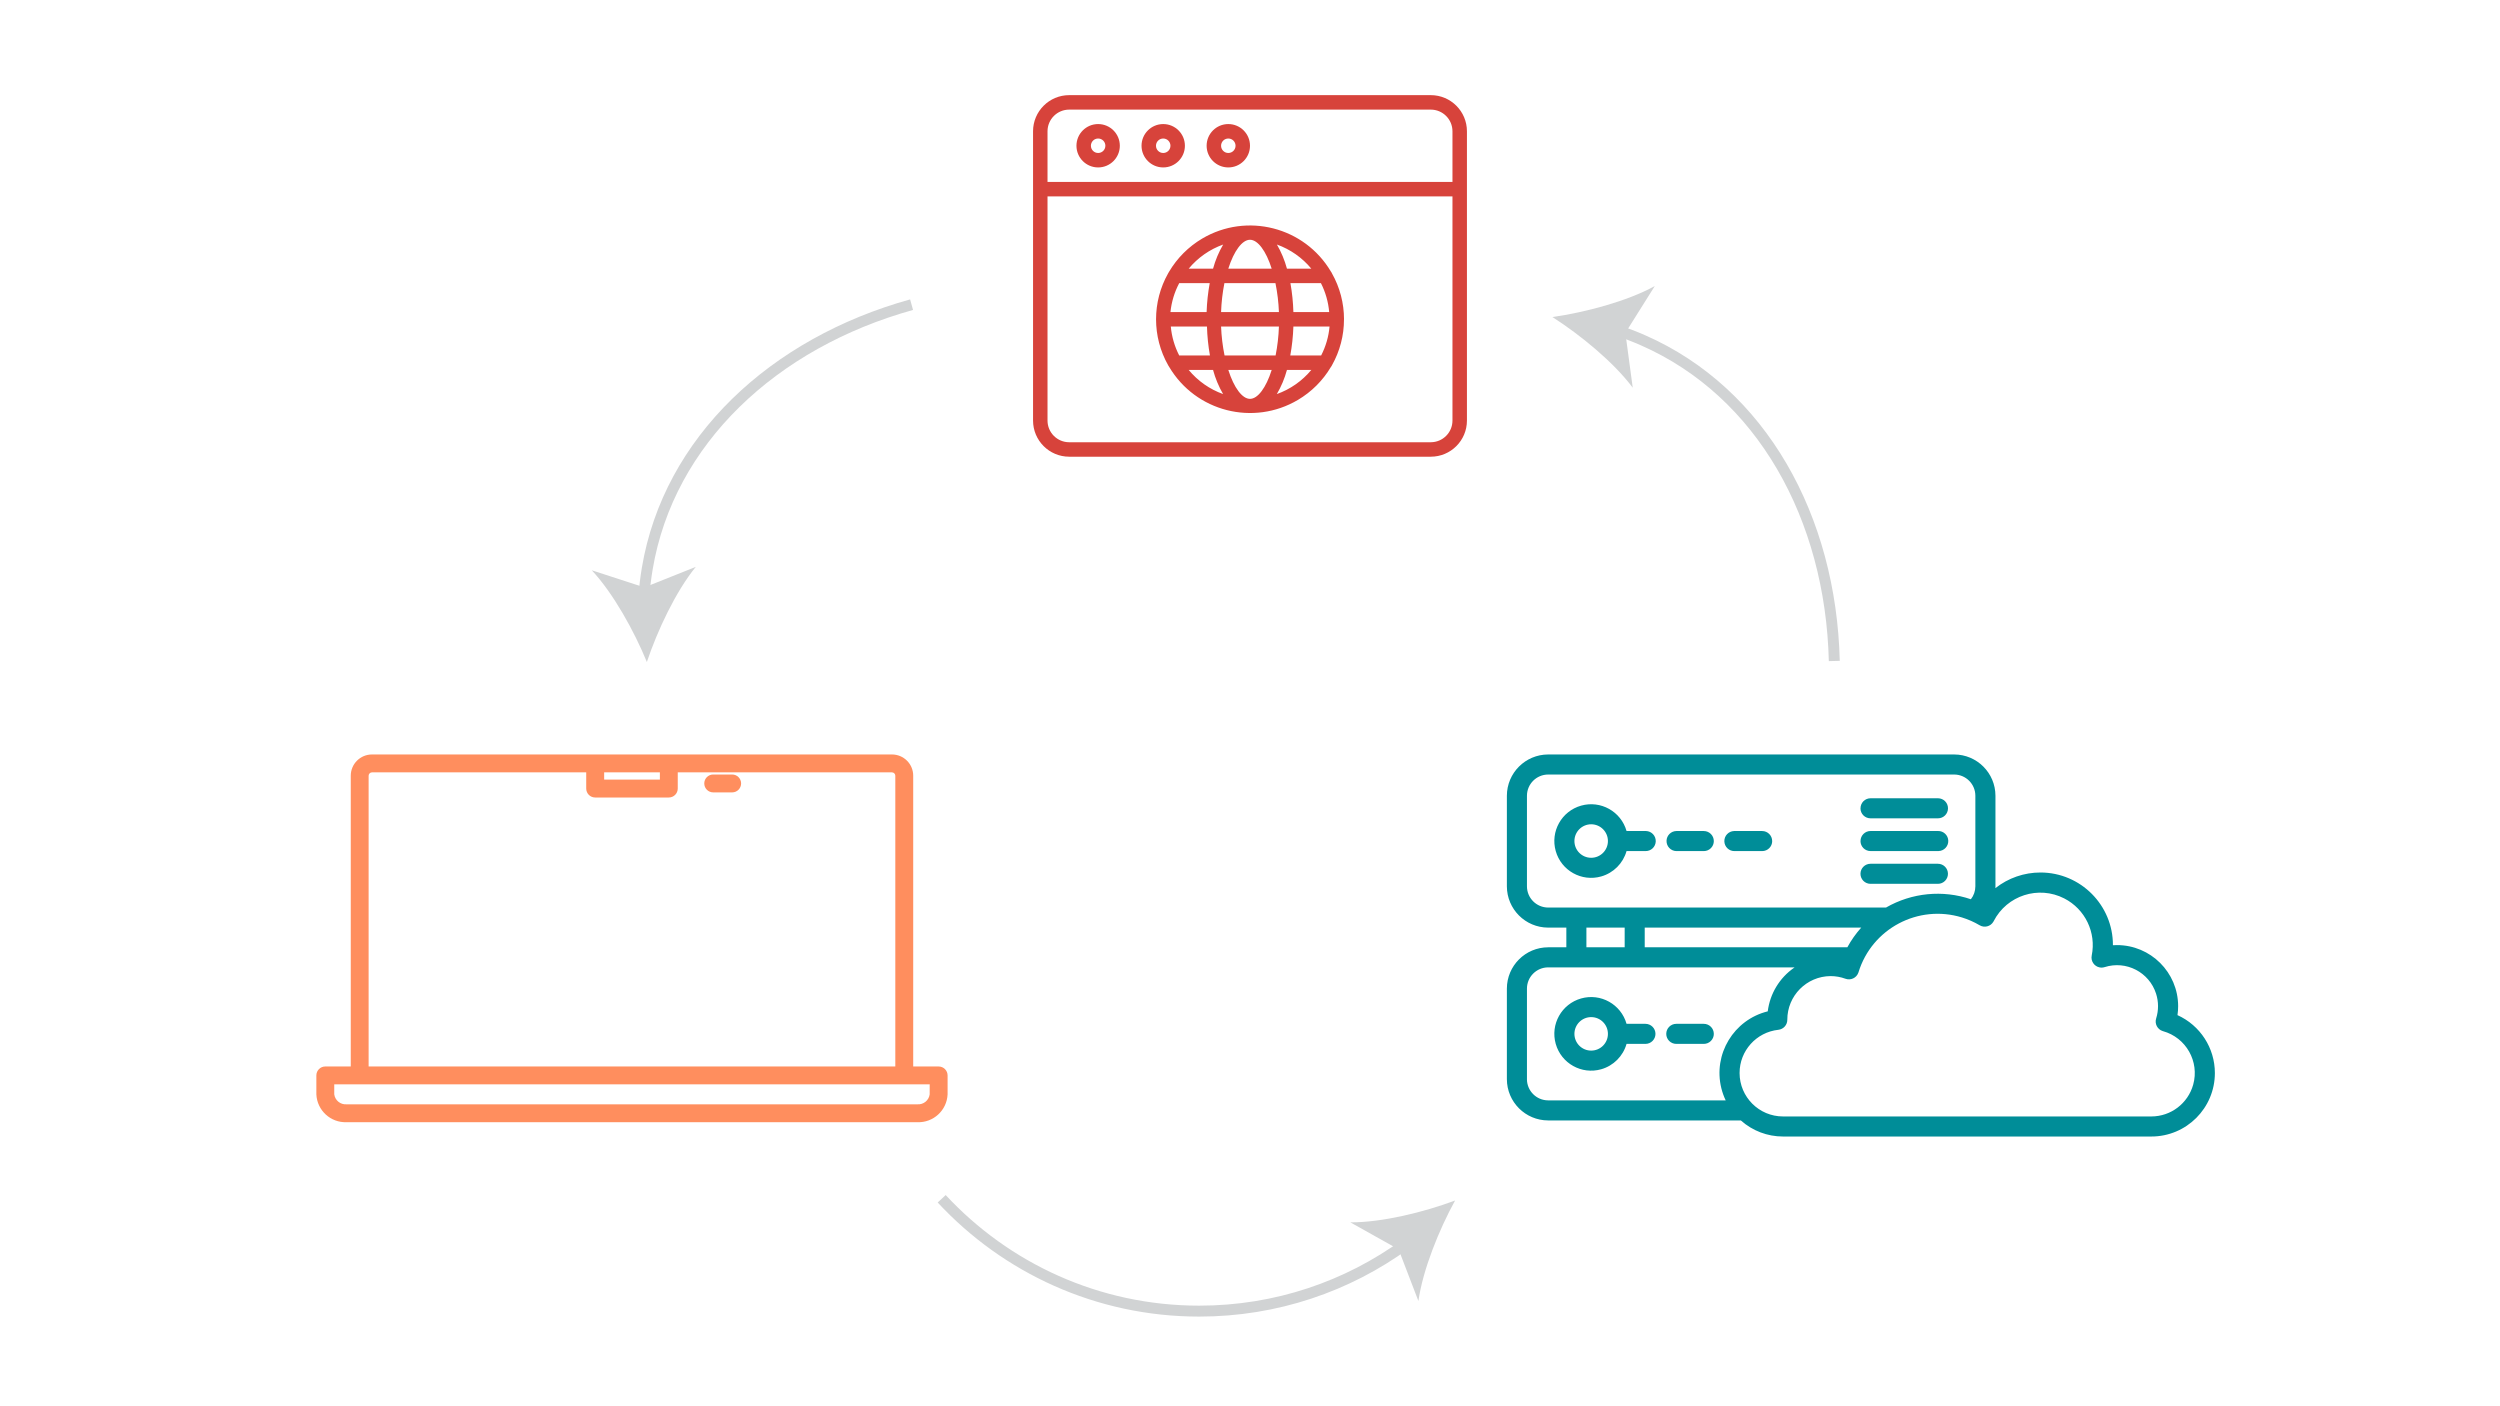 <?xml version="1.0" encoding="UTF-8"?><svg xmlns="http://www.w3.org/2000/svg" viewBox="0 0 1600 900"><g id="a"><rect x="1" width="1600" height="900" fill="none"/></g><g id="b"><path d="M602.68,767.22c41.06,44.22,99.7,71.9,164.8,71.9,49.35,0,94.99-15.9,132.07-42.86" fill="none" stroke="#d1d3d4" stroke-miterlimit="10" stroke-width="7"/><path d="M931.25,768.33c-10.21,18.58-20.63,44.24-23.47,64.32l-12.68-33.05-30.88-17.29c20.28.08,47.17-6.54,67.02-13.98Z" fill="#d1d3d4"/><path d="M600.74,682.54h-16.29v-186.11c0-7.49-6.08-13.56-13.57-13.57H238.06c-7.49,0-13.56,6.08-13.57,13.57v186.11h-16.29c-3.16,0-5.73,2.56-5.73,5.73,0,0,0,.01,0,.02v12.11c.47,10.25,9.11,18.2,19.36,17.81h365.27c10.26.39,18.9-7.58,19.36-17.83v-12.09c0-3.16-2.55-5.73-5.71-5.74,0,0-.01,0-.02,0ZM386.66,494.31h35.66v4.64h-35.66v-4.64ZM235.92,496.43c.03-1.16.96-2.1,2.12-2.12h137.14v10.36c0,3.16,2.56,5.73,5.73,5.73h47.12c3.16,0,5.73-2.56,5.73-5.73h0v-10.36h137.12c1.16.03,2.1.96,2.12,2.12v186.11H235.92v-186.11ZM595,700.37c-.52,3.89-3.99,6.7-7.91,6.39H221.83c-3.92.31-7.39-2.49-7.91-6.39v-6.38h381.09l-.02,6.38ZM474.31,501.39c0,3.16-2.55,5.73-5.71,5.74,0,0-.01,0-.02,0h-12.13c-3.16,0-5.72-2.57-5.72-5.73,0-3.16,2.56-5.72,5.72-5.72h12.13c3.16,0,5.72,2.55,5.73,5.71Z" fill="#ff8e5e"/><path d="M1053.08,531.85h-12.09c-3.55-12.52-16.57-19.79-29.08-16.24-12.52,3.55-19.79,16.57-16.24,29.08,3.55,12.52,16.57,19.79,29.08,16.24,7.87-2.23,14.01-8.38,16.24-16.24h12.09c3.55.1,6.5-2.7,6.6-6.24s-2.7-6.5-6.24-6.6c-.12,0-.24,0-.35,0ZM1018.35,548.98c-5.92,0-10.72-4.8-10.72-10.72,0-5.92,4.8-10.72,10.72-10.72s10.72,4.8,10.72,10.72c0,5.92-4.8,10.72-10.72,10.72h0,0ZM1096.85,538.26c.01,3.55-2.86,6.43-6.4,6.44,0,0-.02,0-.03,0h-17.6c-3.55-.1-6.34-3.05-6.24-6.6.09-3.41,2.83-6.15,6.24-6.24h17.6c3.54,0,6.41,2.87,6.42,6.41h0ZM1134.21,538.26c.01,3.55-2.86,6.43-6.4,6.44,0,0-.02,0-.03,0h-17.6c-3.55.1-6.5-2.7-6.6-6.24-.1-3.55,2.7-6.5,6.24-6.6.12,0,.24,0,.35,0h17.6c3.54,0,6.41,2.87,6.42,6.41h0ZM1190.73,517.31c0-3.55,2.88-6.42,6.42-6.42h43.15c3.55,0,6.42,2.87,6.42,6.42,0,3.55-2.87,6.42-6.42,6.42h-43.18c-3.54,0-6.41-2.86-6.42-6.4l.03-.02ZM1190.73,538.26c0-3.54,2.88-6.42,6.42-6.42h43.15c3.55-.1,6.5,2.7,6.6,6.24s-2.7,6.5-6.24,6.6c-.12,0-.24,0-.35,0h-43.18c-3.54,0-6.42-2.87-6.42-6.42h.03ZM1197.12,565.65c-3.55,0-6.42-2.88-6.42-6.42s2.88-6.42,6.42-6.42h43.15c3.55,0,6.42,2.88,6.42,6.42s-2.88,6.42-6.42,6.42h-43.15ZM1053.08,655.25h-12.09c-3.55-12.52-16.57-19.79-29.08-16.24-12.52,3.55-19.79,16.57-16.24,29.08,3.55,12.52,16.57,19.79,29.08,16.24,7.86-2.23,14.01-8.38,16.24-16.24h12.09c3.55,0,6.42-2.88,6.42-6.42s-2.88-6.42-6.42-6.42ZM1018.35,672.39c-5.92,0-10.72-4.8-10.72-10.72,0-5.92,4.8-10.72,10.72-10.72s10.72,4.8,10.72,10.72c0,5.92-4.8,10.72-10.72,10.72h0,0ZM1096.85,661.67c0,3.55-2.88,6.42-6.42,6.42h-17.61c-3.55,0-6.42-2.88-6.42-6.42s2.88-6.42,6.42-6.42h17.6c3.55,0,6.42,2.88,6.42,6.42,0,0,0,0,0,0h0ZM1393.59,649.66c.28-1.9.42-3.82.42-5.73-.04-21.62-17.61-39.11-39.22-39.07-.84,0-1.68.03-2.52.09.08-25.63-20.64-46.48-46.28-46.55-10.5-.03-20.7,3.5-28.93,10.01,0-.38.03-.76.03-1.14v-57.98c-.02-14.59-11.84-26.41-26.43-26.43h-259.83c-14.59.02-26.41,11.84-26.43,26.43v57.95c.02,14.59,11.84,26.41,26.43,26.43h11.63v12.6h-11.63c-14.59.02-26.41,11.84-26.43,26.43v57.95c.02,14.59,11.84,26.41,26.43,26.43h123.3c7.43,6.63,17.04,10.3,26.99,10.29h235.76c22.45,0,40.64-18.19,40.64-40.64,0-15.99-9.38-30.5-23.96-37.06h.01ZM977.25,567.24v-57.95c0-7.5,6.08-13.58,13.58-13.59h259.82c7.5.01,13.58,6.09,13.58,13.59v57.95c0,3-1.01,5.92-2.87,8.28-18.02-6.13-37.81-4.19-54.31,5.31h-216.22c-7.5-.01-13.58-6.09-13.58-13.59ZM1182.3,606.27h-129.68v-12.6h138.57c-3.45,3.84-6.43,8.07-8.89,12.6ZM1015.3,593.67h24.49v12.6h-24.49v-12.6ZM977.25,690.65v-57.95c.01-7.5,6.09-13.57,13.58-13.58h157.75l-.35.23c-9.34,6.48-15.47,16.63-16.87,27.91-21.79,5.39-35.09,27.43-29.7,49.22.66,2.67,1.59,5.28,2.78,7.76h-113.62c-7.5-.01-13.57-6.09-13.58-13.58ZM1376.89,714.53h-235.76c-15.36,0-27.8-12.46-27.8-27.82,0-14.2,10.7-26.11,24.82-27.64,3.27-.36,5.75-3.13,5.73-6.42-.04-15.36,12.35-27.86,27.7-27.95,3.25,0,6.48.58,9.53,1.7,3.34,1.21,7.02-.51,8.23-3.85.04-.1.07-.2.1-.3,8.59-27.97,38.23-43.67,66.2-35.08,3.96,1.22,7.76,2.89,11.33,5,3.05,1.8,6.99.79,8.79-2.27.07-.11.13-.23.19-.35,8.45-16.49,28.67-23.01,45.17-14.56,13.4,6.86,20.58,21.81,17.58,36.56-.71,3.47,1.52,6.87,5,7.58,1.08.22,2.19.16,3.24-.17,13.8-4.4,28.56,3.23,32.96,17.03,1.64,5.15,1.65,10.68.03,15.83-1.07,3.38.81,6.99,4.19,8.06.06.02.13.04.19.06,14.79,4.12,23.45,19.45,19.33,34.24-3.35,12.02-14.3,20.35-26.78,20.35h0Z" fill="#008d98"/><path d="M702.81,79.4c-7.67,0-13.88,6.22-13.88,13.88s6.22,13.88,13.88,13.88,13.88-6.22,13.88-13.88-6.22-13.88-13.88-13.88ZM702.81,97.91c-2.56,0-4.63-2.07-4.63-4.63s2.07-4.63,4.63-4.63,4.63,2.07,4.63,4.63-2.07,4.63-4.63,4.63Z" fill="#d7433b"/><path d="M744.46,79.4c-7.67,0-13.88,6.22-13.88,13.88s6.22,13.88,13.88,13.88,13.88-6.22,13.88-13.88-6.22-13.88-13.88-13.88ZM744.46,97.91c-2.56,0-4.63-2.07-4.63-4.63s2.07-4.63,4.63-4.63,4.63,2.07,4.63,4.63-2.07,4.63-4.63,4.63Z" fill="#d7433b"/><path d="M786.12,79.4c-7.67,0-13.88,6.22-13.88,13.88s6.22,13.88,13.88,13.88,13.88-6.22,13.88-13.88-6.22-13.88-13.88-13.88ZM786.12,97.91c-2.56,0-4.63-2.07-4.63-4.63s2.07-4.63,4.63-4.63,4.63,2.07,4.63,4.63-2.07,4.63-4.63,4.63Z" fill="#d7433b"/><path d="M915.7,60.89h-231.41c-12.78,0-23.14,10.36-23.14,23.14v185.12c0,12.78,10.36,23.14,23.14,23.14h231.41c12.78,0,23.14-10.36,23.14-23.14V84.03c0-12.78-10.36-23.14-23.14-23.14ZM670.41,84.03c0-7.67,6.22-13.88,13.88-13.88h231.41c7.67,0,13.88,6.22,13.88,13.88v32.4h-259.17v-32.4ZM915.7,283.04h-231.41c-7.67,0-13.88-6.22-13.88-13.88V125.68h259.17v143.47c0,7.67-6.22,13.88-13.88,13.88Z" fill="#d7433b"/><path d="M860.17,204.36c0-10.31-2.66-20.45-7.73-29.43-.16-.4-.38-.77-.65-1.11-16.93-28.59-53.84-38.04-82.43-21.1-8.69,5.15-15.95,12.41-21.1,21.1-.27.34-.48.71-.65,1.11-10.31,18.25-10.31,40.57,0,58.82.18.4.41.78.69,1.11,16.96,28.58,53.87,38,82.44,21.04,8.66-5.14,15.9-12.38,21.04-21.04.28-.34.52-.71.69-1.11,5.05-8.97,7.7-19.09,7.68-29.39ZM800,255.27c-4.95,0-10.27-7.08-13.88-18.51h27.77c-3.61,11.43-8.93,18.51-13.88,18.51ZM783.71,227.5c-1.24-6.1-1.98-12.29-2.22-18.51h37.02c-.21,6.22-.92,12.41-2.13,18.51h-32.67ZM754.69,181.22h19.53c-1.12,6.11-1.78,12.3-1.99,18.51h-23.14c.66-6.47,2.56-12.76,5.6-18.51ZM800,153.45c4.95,0,10.27,7.08,13.88,18.51h-27.77c3.61-11.43,8.93-18.51,13.88-18.51ZM816.29,181.22c1.24,6.1,1.98,12.29,2.22,18.51h-37.02c.21-6.22.92-12.41,2.13-18.51h32.67ZM850.68,199.73h-22.91c-.18-6.21-.81-12.4-1.9-18.51h19.53c2.93,5.77,4.72,12.06,5.28,18.51ZM749.32,208.99h23.14c.18,6.21.81,12.4,1.9,18.51h-19.67c-2.96-5.77-4.79-12.05-5.37-18.51ZM827.77,208.99h23.14c-.58,6.46-2.41,12.74-5.37,18.51h-19.76c1.12-6.11,1.78-12.3,1.99-18.51ZM839.34,171.96h-15.69c-1.46-5.41-3.62-10.61-6.43-15.46,8.6,3.08,16.21,8.42,22.03,15.46h.09ZM782.83,156.5c-2.83,4.85-5.01,10.04-6.48,15.46h-15.6c5.84-7.04,13.46-12.38,22.08-15.46ZM760.75,236.75h15.6c1.46,5.41,3.62,10.61,6.43,15.46-8.6-3.08-16.21-8.42-22.03-15.46ZM817.17,252.21c2.83-4.85,5.01-10.04,6.48-15.46h15.6c-5.84,7.04-13.46,12.38-22.08,15.46Z" fill="#d7433b"/><path d="M412.14,381.48c.41-5.84,1.11-11.7,2.1-17.57,13.79-82.02,80.9-144.37,169.17-168.92" fill="none" stroke="#d1d3d4" stroke-miterlimit="10" stroke-width="7"/><path d="M413.99,423.69c6.72-20.11,18.49-45.17,31.31-60.89l-32.88,13.13-33.66-10.94c13.83,14.84,27.21,39.08,35.23,58.71Z" fill="#d1d3d4"/><path d="M1034.92,211.42c5.57,1.83,11.08,3.93,16.52,6.32,76.17,33.4,120.25,113.69,122.51,205.29" fill="none" stroke="#d1d3d4" stroke-miterlimit="10" stroke-width="7"/><path d="M993.54,202.9c17.86,11.43,39.29,28.96,51.41,45.23l-4.71-35.09,18.83-29.97c-17.77,9.78-44.54,16.85-65.53,19.83Z" fill="#d1d3d4"/></g></svg>